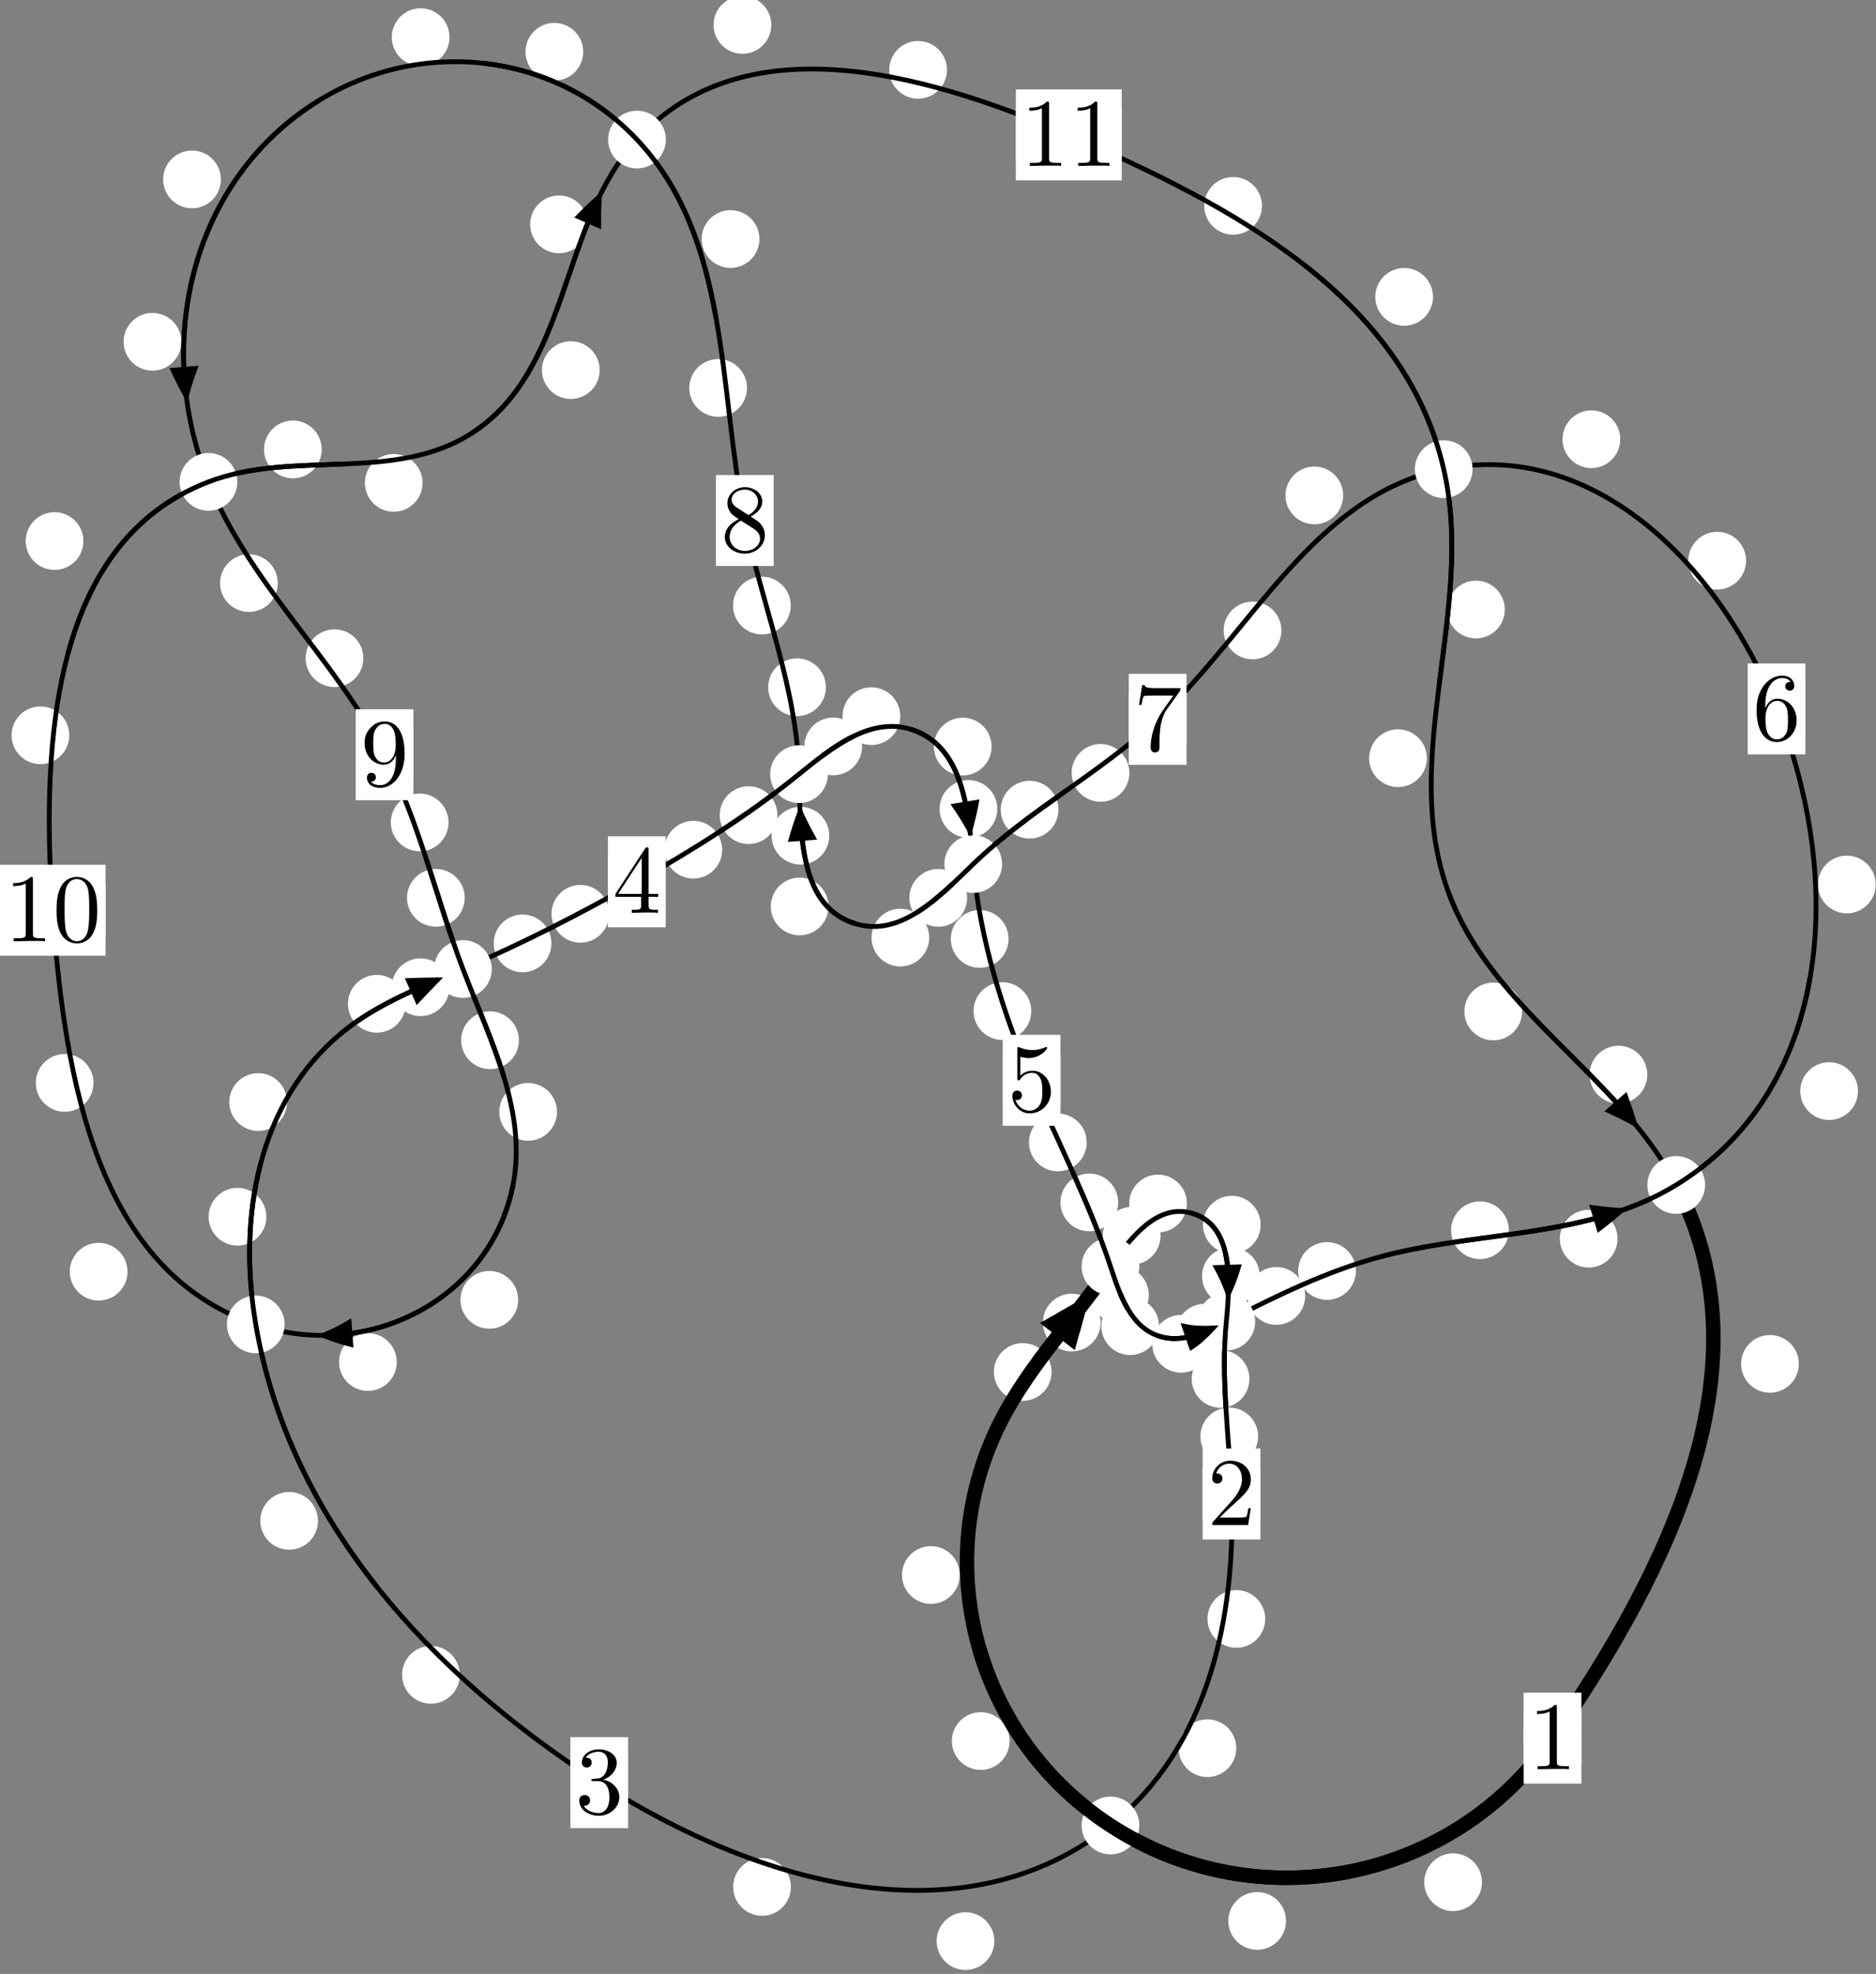 <?xml version="1.0"?>
<!-- Created by MetaPost 1.999 on 2021.07.06:0006 -->
<svg version="1.1" xmlns="http://www.w3.org/2000/svg" xmlns:xlink="http://www.w3.org/1999/xlink" width="194.275" height="204.369" viewBox="0 0 194.275 204.369">
<rect x="0" y="0" width="194.275" height="204.369" fill="#808080" stroke="none"/>
<!-- Original BoundingBox: -115.032394 -14.960556 79.242538 189.408020 -->
  <defs>
    <g transform="scale(0.01,0.01)" id="GLYPHcmr10_48">
      <path style="fill-rule: evenodd;" d="M460 -320C460 -400,455 -480,420 -554C374 -650,292 -666,250 -666C190 -666,117 -640,76 -547C44 -478,39 -400,39 -320C39 -245,43 -155,84 -79C127 2,200 22,249 22C303 22,379 1,423 -94C455 -163,460 -241,460 -320M249 -0C210 -0,151 -25,133 -121C122 -181,122 -273,122 -332C122 -396,122 -462,130 -516C149 -635,224 -644,249 -644C282 -644,348 -626,367 -527C377 -471,377 -395,377 -332C377 -257,377 -189,366 -125C351 -30,294 -0,249 -0"></path>
    </g>
    <g transform="scale(0.01,0.01)" id="GLYPHcmr10_49">
      <path style="fill-rule: evenodd;" d="M294 -640C294 -664,294 -666,271 -666C209 -602,121 -602,89 -602L89 -571C109 -571,168 -571,220 -597L220 -79C220 -43,217 -31,127 -31L95 -31L95 -0L257 -0L130 -3L217 -3L257 -3L297 -3L384 -3L419 -0L419 -31L387 -31C297 -31,294 -42,294 -79"></path>
    </g>
    <g transform="scale(0.01,0.01)" id="GLYPHcmr10_50">
      <path style="fill-rule: evenodd;" d="M127 -77L233 -180C389 -318,449 -372,449 -472C449 -586,359 -666,237 -666C124 -666,50 -574,50 -485C50 -429,100 -429,103 -429C120 -429,155 -441,155 -482C155 -508,137 -534,102 -534C94 -534,92 -534,89 -533C112 -598,166 -635,224 -635C315 -635,358 -554,358 -472C358 -392,308 -313,253 -251L61 -37C50 -26,50 -24,50 -0L421 -0L449 -174L424 -174C419 -144,412 -100,402 -85C395 -77,329 -77,307 -77"></path>
    </g>
    <g transform="scale(0.01,0.01)" id="GLYPHcmr10_51">
      <path style="fill-rule: evenodd;" d="M290 -352C372 -379,430 -449,430 -528C430 -610,342 -666,246 -666C145 -666,69 -606,69 -530C69 -497,91 -478,120 -478C151 -478,171 -500,171 -529C171 -579,124 -579,109 -579C140 -628,206 -641,242 -641C283 -641,338 -619,338 -529C338 -517,336 -459,310 -415C280 -367,246 -364,221 -363C213 -362,189 -360,182 -360C174 -359,167 -358,167 -348C167 -337,174 -337,191 -337L235 -337C317 -337,354 -269,354 -171C354 -35,285 -6,241 -6C198 -6,123 -23,88 -82C123 -77,154 -99,154 -137C154 -173,127 -193,98 -193C74 -193,42 -179,42 -135C42 -44,135 22,244 22C366 22,457 -69,457 -171C457 -253,394 -331,290 -352"></path>
    </g>
    <g transform="scale(0.01,0.01)" id="GLYPHcmr10_52">
      <path style="fill-rule: evenodd;" d="M294 -165L294 -78C294 -42,292 -31,218 -31L197 -31L197 -0L332 -0L238 -3L290 -3L332 -3L374 -3L427 -3L468 -0L468 -31L447 -31C373 -31,371 -42,371 -78L371 -165L471 -165L471 -196L371 -196L371 -651C371 -671,371 -677,355 -677C346 -677,343 -677,335 -665L28 -196L28 -165M300 -196L56 -196L300 -569"></path>
    </g>
    <g transform="scale(0.01,0.01)" id="GLYPHcmr10_53">
      <path style="fill-rule: evenodd;" d="M449 -201C449 -320,367 -420,259 -420C211 -420,168 -404,132 -369L132 -564C152 -558,185 -551,217 -551C340 -551,410 -642,410 -655C410 -661,407 -666,400 -666C399 -666,397 -666,392 -663C372 -654,323 -634,256 -634C216 -634,170 -641,123 -662C115 -665,113 -665,111 -665C101 -665,101 -657,101 -641L101 -345C101 -327,101 -319,115 -319C122 -319,124 -322,128 -328C139 -344,176 -398,257 -398C309 -398,334 -352,342 -334C358 -297,360 -258,360 -208C360 -173,360 -113,336 -71C312 -32,275 -6,229 -6C156 -6,99 -59,82 -118C85 -117,88 -116,99 -116C132 -116,149 -141,149 -165C149 -189,132 -214,99 -214C85 -214,50 -207,50 -161C50 -75,119 22,231 22C347 22,449 -74,449 -201"></path>
    </g>
    <g transform="scale(0.01,0.01)" id="GLYPHcmr10_54">
      <path style="fill-rule: evenodd;" d="M132 -328L132 -352C132 -605,256 -641,307 -641C331 -641,373 -635,395 -601C380 -601,340 -601,340 -556C340 -525,364 -510,386 -510C402 -510,432 -519,432 -558C432 -618,388 -666,305 -666C177 -666,42 -537,42 -316C42 -49,158 22,251 22C362 22,457 -72,457 -204C457 -331,368 -427,257 -427C189 -427,152 -376,132 -328M251 -6C188 -6,158 -66,152 -81C134 -128,134 -208,134 -226C134 -304,166 -404,256 -404C272 -404,318 -404,349 -342C367 -305,367 -254,367 -205C367 -157,367 -107,350 -71C320 -11,274 -6,251 -6"></path>
    </g>
    <g transform="scale(0.01,0.01)" id="GLYPHcmr10_55">
      <path style="fill-rule: evenodd;" d="M476 -609C485 -621,485 -623,485 -644L242 -644C120 -644,118 -657,114 -676L89 -676L56 -470L81 -470C84 -486,93 -549,106 -561C113 -567,191 -567,204 -567L411 -567C400 -551,321 -442,299 -409C209 -274,176 -135,176 -33C176 -23,176 22,222 22C268 22,268 -23,268 -33L268 -84C268 -139,271 -194,279 -248C283 -271,297 -357,341 -419"></path>
    </g>
    <g transform="scale(0.01,0.01)" id="GLYPHcmr10_56">
      <path style="fill-rule: evenodd;" d="M163 -457C117 -487,113 -521,113 -538C113 -599,178 -641,249 -641C322 -641,386 -589,386 -517C386 -460,347 -412,287 -377M309 -362C381 -399,430 -451,430 -517C430 -609,341 -666,250 -666C150 -666,69 -592,69 -499C69 -481,71 -436,113 -389C124 -377,161 -352,186 -335C128 -306,42 -250,42 -151C42 -45,144 22,249 22C362 22,457 -61,457 -168C457 -204,446 -249,408 -291C389 -312,373 -322,309 -362M209 -320L332 -242C360 -223,407 -193,407 -132C407 -58,332 -6,250 -6C164 -6,92 -68,92 -151C92 -209,124 -273,209 -320"></path>
    </g>
    <g transform="scale(0.01,0.01)" id="GLYPHcmr10_57">
      <path style="fill-rule: evenodd;" d="M367 -318L367 -286C367 -52,263 -6,205 -6C188 -6,134 -8,107 -42C151 -42,159 -71,159 -88C159 -119,135 -134,113 -134C97 -134,67 -125,67 -86C67 -19,121 22,206 22C335 22,457 -114,457 -329C457 -598,342 -666,253 -666C198 -666,149 -648,106 -603C65 -558,42 -516,42 -441C42 -316,130 -218,242 -218C303 -218,344 -260,367 -318M243 -241C227 -241,181 -241,150 -304C132 -341,132 -391,132 -440C132 -494,132 -541,153 -578C180 -628,218 -641,253 -641C299 -641,332 -607,349 -562C361 -530,365 -467,365 -421C365 -338,331 -241,243 -241"></path>
    </g>
  </defs>
  <path d="M153.471 194.875C153.471 194.082,153.156 193.322,152.596 192.761C152.035 192.201,151.275 191.886,150.482 191.886C149.69 191.886,148.93 192.201,148.369 192.761C147.809 193.322,147.494 194.082,147.494 194.875C147.494 195.667,147.809 196.427,148.369 196.988C148.93 197.548,149.69 197.863,150.482 197.863C151.275 197.863,152.035 197.548,152.596 196.988C153.156 196.427,153.471 195.667,153.471 194.875Z" style="fill: rgb(100%,100%,100%);stroke: none;"></path>
  <path d="M163.764 179.962C163.764 179.169,163.449 178.409,162.888 177.849C162.328 177.288,161.568 176.973,160.775 176.973C159.982 176.973,159.222 177.288,158.662 177.849C158.101 178.409,157.786 179.169,157.786 179.962C157.786 180.755,158.101 181.515,158.662 182.075C159.222 182.636,159.982 182.951,160.775 182.951C161.568 182.951,162.328 182.636,162.888 182.075C163.449 181.515,163.764 180.755,163.764 179.962Z" style="fill: rgb(100%,100%,100%);stroke: none;"></path>
  <path d="M104.552 180.258C104.552 179.465,104.237 178.705,103.676 178.144C103.116 177.584,102.356 177.269,101.563 177.269C100.77 177.269,100.01 177.584,99.45 178.144C98.889 178.705,98.574 179.465,98.574 180.258C98.574 181.05,98.889 181.81,99.45 182.371C100.01 182.931,100.77 183.246,101.563 183.246C102.356 183.246,103.116 182.931,103.676 182.371C104.237 181.81,104.552 181.05,104.552 180.258Z" style="fill: rgb(100%,100%,100%);stroke: none;"></path>
  <path d="M133.177 198.882C133.177 198.089,132.862 197.329,132.301 196.768C131.741 196.208,130.981 195.893,130.188 195.893C129.395 195.893,128.635 196.208,128.075 196.768C127.514 197.329,127.199 198.089,127.199 198.882C127.199 199.674,127.514 200.434,128.075 200.995C128.635 201.555,129.395 201.87,130.188 201.87C130.981 201.87,131.741 201.555,132.301 200.995C132.862 200.434,133.177 199.674,133.177 198.882Z" style="fill: rgb(100%,100%,100%);stroke: none;"></path>
  <path d="M108.902 142.047C108.902 141.254,108.587 140.494,108.026 139.933C107.466 139.373,106.706 139.058,105.913 139.058C105.12 139.058,104.36 139.373,103.8 139.933C103.239 140.494,102.924 141.254,102.924 142.047C102.924 142.839,103.239 143.599,103.8 144.16C104.36 144.72,105.12 145.035,105.913 145.035C106.706 145.035,107.466 144.72,108.026 144.16C108.587 143.599,108.902 142.839,108.902 142.047Z" style="fill: rgb(100%,100%,100%);stroke: none;"></path>
  <path d="M99.389 163.068C99.389 162.275,99.074 161.515,98.513 160.955C97.953 160.394,97.193 160.079,96.4 160.079C95.607 160.079,94.847 160.394,94.287 160.955C93.726 161.515,93.411 162.275,93.411 163.068C93.411 163.861,93.726 164.621,94.287 165.181C94.847 165.742,95.607 166.057,96.4 166.057C97.193 166.057,97.953 165.742,98.513 165.181C99.074 164.621,99.389 163.861,99.389 163.068Z" style="fill: rgb(100%,100%,100%);stroke: none;"></path>
  <path d="M120.182 127.95C120.182 127.158,119.867 126.397,119.306 125.837C118.746 125.276,117.985 124.961,117.193 124.961C116.4 124.961,115.64 125.276,115.079 125.837C114.519 126.397,114.204 127.158,114.204 127.95C114.204 128.743,114.519 129.503,115.079 130.064C115.64 130.624,116.4 130.939,117.193 130.939C117.985 130.939,118.746 130.624,119.306 130.064C119.867 129.503,120.182 128.743,120.182 127.95Z" style="fill: rgb(100%,100%,100%);stroke: none;"></path>
  <path d="M113.977 136.931C113.977 136.138,113.662 135.378,113.101 134.818C112.541 134.257,111.78 133.942,110.988 133.942C110.195 133.942,109.435 134.257,108.874 134.818C108.314 135.378,107.999 136.138,107.999 136.931C107.999 137.724,108.314 138.484,108.874 139.044C109.435 139.605,110.195 139.92,110.988 139.92C111.78 139.92,112.541 139.605,113.101 139.044C113.662 138.484,113.977 137.724,113.977 136.931Z" style="fill: rgb(100%,100%,100%);stroke: none;"></path>
  <path d="M130.551 126.798C130.551 126.006,130.236 125.245,129.676 124.685C129.115 124.124,128.355 123.809,127.562 123.809C126.77 123.809,126.01 124.124,125.449 124.685C124.889 125.245,124.574 126.006,124.574 126.798C124.574 127.591,124.889 128.351,125.449 128.912C126.01 129.472,126.77 129.787,127.562 129.787C128.355 129.787,129.115 129.472,129.676 128.912C130.236 128.351,130.551 127.591,130.551 126.798Z" style="fill: rgb(100%,100%,100%);stroke: none;"></path>
  <path d="M122.915 124.603C122.915 123.811,122.6 123.051,122.04 122.49C121.479 121.93,120.719 121.615,119.926 121.615C119.134 121.615,118.374 121.93,117.813 122.49C117.253 123.051,116.938 123.811,116.938 124.603C116.938 125.396,117.253 126.156,117.813 126.717C118.374 127.277,119.134 127.592,119.926 127.592C120.719 127.592,121.479 127.277,122.04 126.717C122.6 126.156,122.915 125.396,122.915 124.603Z" style="fill: rgb(100%,100%,100%);stroke: none;"></path>
  <path d="M129.387 142.767C129.387 141.975,129.072 141.214,128.512 140.654C127.951 140.093,127.191 139.778,126.399 139.778C125.606 139.778,124.846 140.093,124.285 140.654C123.725 141.214,123.41 141.975,123.41 142.767C123.41 143.56,123.725 144.32,124.285 144.881C124.846 145.441,125.606 145.756,126.399 145.756C127.191 145.756,127.951 145.441,128.512 144.881C129.072 144.32,129.387 143.56,129.387 142.767Z" style="fill: rgb(100%,100%,100%);stroke: none;"></path>
  <path d="M130.459 132.125C130.459 131.332,130.144 130.572,129.584 130.011C129.023 129.451,128.263 129.136,127.47 129.136C126.678 129.136,125.917 129.451,125.357 130.011C124.796 130.572,124.481 131.332,124.481 132.125C124.481 132.917,124.796 133.677,125.357 134.238C125.917 134.798,126.678 135.113,127.47 135.113C128.263 135.113,129.023 134.798,129.584 134.238C130.144 133.677,130.459 132.917,130.459 132.125Z" style="fill: rgb(100%,100%,100%);stroke: none;"></path>
  <path d="M131.022 167.616C131.022 166.823,130.707 166.063,130.147 165.502C129.586 164.942,128.826 164.627,128.034 164.627C127.241 164.627,126.481 164.942,125.92 165.502C125.36 166.063,125.045 166.823,125.045 167.616C125.045 168.408,125.36 169.169,125.92 169.729C126.481 170.289,127.241 170.604,128.034 170.604C128.826 170.604,129.586 170.289,130.147 169.729C130.707 169.169,131.022 168.408,131.022 167.616Z" style="fill: rgb(100%,100%,100%);stroke: none;"></path>
  <path d="M130.288 148.722C130.288 147.929,129.974 147.169,129.413 146.608C128.853 146.048,128.092 145.733,127.3 145.733C126.507 145.733,125.747 146.048,125.186 146.608C124.626 147.169,124.311 147.929,124.311 148.722C124.311 149.514,124.626 150.275,125.186 150.835C125.747 151.395,126.507 151.71,127.3 151.71C128.092 151.71,128.853 151.395,129.413 150.835C129.974 150.275,130.288 149.514,130.288 148.722Z" style="fill: rgb(100%,100%,100%);stroke: none;"></path>
  <path d="M102.972 200.972C102.972 200.179,102.657 199.419,102.097 198.859C101.536 198.298,100.776 197.983,99.983 197.983C99.191 197.983,98.43 198.298,97.87 198.859C97.309 199.419,96.995 200.179,96.995 200.972C96.995 201.765,97.309 202.525,97.87 203.085C98.43 203.646,99.191 203.961,99.983 203.961C100.776 203.961,101.536 203.646,102.097 203.085C102.657 202.525,102.972 201.765,102.972 200.972Z" style="fill: rgb(100%,100%,100%);stroke: none;"></path>
  <path d="M128.025 180.999C128.025 180.206,127.71 179.446,127.15 178.885C126.589 178.325,125.829 178.01,125.036 178.01C124.244 178.01,123.484 178.325,122.923 178.885C122.363 179.446,122.048 180.206,122.048 180.999C122.048 181.791,122.363 182.551,122.923 183.112C123.484 183.672,124.244 183.987,125.036 183.987C125.829 183.987,126.589 183.672,127.15 183.112C127.71 182.551,128.025 181.791,128.025 180.999Z" style="fill: rgb(100%,100%,100%);stroke: none;"></path>
  <path d="M47.614 173.401C47.614 172.608,47.299 171.848,46.739 171.287C46.178 170.727,45.418 170.412,44.625 170.412C43.833 170.412,43.072 170.727,42.512 171.287C41.951 171.848,41.637 172.608,41.637 173.401C41.637 174.193,41.951 174.954,42.512 175.514C43.072 176.075,43.833 176.39,44.625 176.39C45.418 176.39,46.178 176.075,46.739 175.514C47.299 174.954,47.614 174.193,47.614 173.401Z" style="fill: rgb(100%,100%,100%);stroke: none;"></path>
  <path d="M81.903 195.361C81.903 194.568,81.588 193.808,81.028 193.248C80.467 192.687,79.707 192.372,78.914 192.372C78.122 192.372,77.361 192.687,76.801 193.248C76.24 193.808,75.926 194.568,75.926 195.361C75.926 196.154,76.24 196.914,76.801 197.474C77.361 198.035,78.122 198.35,78.914 198.35C79.707 198.35,80.467 198.035,81.028 197.474C81.588 196.914,81.903 196.154,81.903 195.361Z" style="fill: rgb(100%,100%,100%);stroke: none;"></path>
  <path d="M27.583 125.976C27.583 125.183,27.268 124.423,26.707 123.863C26.147 123.302,25.387 122.987,24.594 122.987C23.801 122.987,23.041 123.302,22.481 123.863C21.92 124.423,21.605 125.183,21.605 125.976C21.605 126.769,21.92 127.529,22.481 128.089C23.041 128.65,23.801 128.965,24.594 128.965C25.387 128.965,26.147 128.65,26.707 128.089C27.268 127.529,27.583 126.769,27.583 125.976Z" style="fill: rgb(100%,100%,100%);stroke: none;"></path>
  <path d="M32.93 157.46C32.93 156.667,32.615 155.907,32.055 155.346C31.494 154.786,30.734 154.471,29.941 154.471C29.149 154.471,28.388 154.786,27.828 155.346C27.268 155.907,26.953 156.667,26.953 157.46C26.953 158.252,27.268 159.013,27.828 159.573C28.388 160.134,29.149 160.448,29.941 160.448C30.734 160.448,31.494 160.134,32.055 159.573C32.615 159.013,32.93 158.252,32.93 157.46Z" style="fill: rgb(100%,100%,100%);stroke: none;"></path>
  <path d="M42.01 103.927C42.01 103.134,41.695 102.374,41.135 101.814C40.574 101.253,39.814 100.938,39.021 100.938C38.228 100.938,37.468 101.253,36.908 101.814C36.347 102.374,36.032 103.134,36.032 103.927C36.032 104.72,36.347 105.48,36.908 106.04C37.468 106.601,38.228 106.916,39.021 106.916C39.814 106.916,40.574 106.601,41.135 106.04C41.695 105.48,42.01 104.72,42.01 103.927Z" style="fill: rgb(100%,100%,100%);stroke: none;"></path>
  <path d="M29.723 114.1C29.723 113.308,29.408 112.547,28.848 111.987C28.287 111.426,27.527 111.111,26.735 111.111C25.942 111.111,25.182 111.426,24.621 111.987C24.061 112.547,23.746 113.308,23.746 114.1C23.746 114.893,24.061 115.653,24.621 116.214C25.182 116.774,25.942 117.089,26.735 117.089C27.527 117.089,28.287 116.774,28.848 116.214C29.408 115.653,29.723 114.893,29.723 114.1Z" style="fill: rgb(100%,100%,100%);stroke: none;"></path>
  <path d="M57.104 97.673C57.104 96.881,56.79 96.12,56.229 95.56C55.669 95,54.908 94.685,54.116 94.685C53.323 94.685,52.563 95,52.002 95.56C51.442 96.12,51.127 96.881,51.127 97.673C51.127 98.466,51.442 99.226,52.002 99.787C52.563 100.347,53.323 100.662,54.116 100.662C54.908 100.662,55.669 100.347,56.229 99.787C56.79 99.226,57.104 98.466,57.104 97.673Z" style="fill: rgb(100%,100%,100%);stroke: none;"></path>
  <path d="M46.543 102.214C46.543 101.421,46.229 100.661,45.668 100.101C45.108 99.54,44.347 99.225,43.555 99.225C42.762 99.225,42.002 99.54,41.441 100.101C40.881 100.661,40.566 101.421,40.566 102.214C40.566 103.007,40.881 103.767,41.441 104.327C42.002 104.888,42.762 105.203,43.555 105.203C44.347 105.203,45.108 104.888,45.668 104.327C46.229 103.767,46.543 103.007,46.543 102.214Z" style="fill: rgb(100%,100%,100%);stroke: none;"></path>
  <path d="M74.79 87.974C74.79 87.182,74.475 86.422,73.915 85.861C73.354 85.301,72.594 84.986,71.801 84.986C71.009 84.986,70.249 85.301,69.688 85.861C69.128 86.422,68.813 87.182,68.813 87.974C68.813 88.767,69.128 89.527,69.688 90.088C70.249 90.648,71.009 90.963,71.801 90.963C72.594 90.963,73.354 90.648,73.915 90.088C74.475 89.527,74.79 88.767,74.79 87.974Z" style="fill: rgb(100%,100%,100%);stroke: none;"></path>
  <path d="M63.092 94.61C63.092 93.818,62.777 93.057,62.216 92.497C61.656 91.936,60.896 91.621,60.103 91.621C59.31 91.621,58.55 91.936,57.99 92.497C57.429 93.057,57.114 93.818,57.114 94.61C57.114 95.403,57.429 96.163,57.99 96.724C58.55 97.284,59.31 97.599,60.103 97.599C60.896 97.599,61.656 97.284,62.216 96.724C62.777 96.163,63.092 95.403,63.092 94.61Z" style="fill: rgb(100%,100%,100%);stroke: none;"></path>
  <path d="M89.273 77.28C89.273 76.487,88.958 75.727,88.398 75.166C87.837 74.606,87.077 74.291,86.285 74.291C85.492 74.291,84.732 74.606,84.171 75.166C83.611 75.727,83.296 76.487,83.296 77.28C83.296 78.072,83.611 78.833,84.171 79.393C84.732 79.953,85.492 80.268,86.285 80.268C87.077 80.268,87.837 79.953,88.398 79.393C88.958 78.833,89.273 78.072,89.273 77.28Z" style="fill: rgb(100%,100%,100%);stroke: none;"></path>
  <path d="M80.508 84.396C80.508 83.603,80.193 82.843,79.632 82.283C79.072 81.722,78.311 81.407,77.519 81.407C76.726 81.407,75.966 81.722,75.405 82.283C74.845 82.843,74.53 83.603,74.53 84.396C74.53 85.189,74.845 85.949,75.405 86.51C75.966 87.07,76.726 87.385,77.519 87.385C78.311 87.385,79.072 87.07,79.632 86.51C80.193 85.949,80.508 85.189,80.508 84.396Z" style="fill: rgb(100%,100%,100%);stroke: none;"></path>
  <path d="M102.688 77.296C102.688 76.503,102.374 75.743,101.813 75.183C101.253 74.622,100.492 74.307,99.7 74.307C98.907 74.307,98.147 74.622,97.586 75.183C97.026 75.743,96.711 76.503,96.711 77.296C96.711 78.089,97.026 78.849,97.586 79.409C98.147 79.97,98.907 80.285,99.7 80.285C100.492 80.285,101.253 79.97,101.813 79.409C102.374 78.849,102.688 78.089,102.688 77.296Z" style="fill: rgb(100%,100%,100%);stroke: none;"></path>
  <path d="M93.228 74.147C93.228 73.354,92.913 72.594,92.352 72.033C91.792 71.473,91.031 71.158,90.239 71.158C89.446 71.158,88.686 71.473,88.125 72.033C87.565 72.594,87.25 73.354,87.25 74.147C87.25 74.939,87.565 75.699,88.125 76.26C88.686 76.82,89.446 77.135,90.239 77.135C91.031 77.135,91.792 76.82,92.352 76.26C92.913 75.699,93.228 74.939,93.228 74.147Z" style="fill: rgb(100%,100%,100%);stroke: none;"></path>
  <path d="M104.443 97.213C104.443 96.42,104.128 95.66,103.568 95.1C103.007 94.539,102.247 94.224,101.455 94.224C100.662 94.224,99.902 94.539,99.341 95.1C98.781 95.66,98.466 96.42,98.466 97.213C98.466 98.006,98.781 98.766,99.341 99.326C99.902 99.887,100.662 100.202,101.455 100.202C102.247 100.202,103.007 99.887,103.568 99.326C104.128 98.766,104.443 98.006,104.443 97.213Z" style="fill: rgb(100%,100%,100%);stroke: none;"></path>
  <path d="M103.281 83.749C103.281 82.956,102.966 82.196,102.405 81.635C101.845 81.075,101.085 80.76,100.292 80.76C99.499 80.76,98.739 81.075,98.179 81.635C97.618 82.196,97.303 82.956,97.303 83.749C97.303 84.542,97.618 85.302,98.179 85.862C98.739 86.423,99.499 86.738,100.292 86.738C101.085 86.738,101.845 86.423,102.405 85.862C102.966 85.302,103.281 84.542,103.281 83.749Z" style="fill: rgb(100%,100%,100%);stroke: none;"></path>
  <path d="M112.536 118.28C112.536 117.487,112.221 116.727,111.66 116.167C111.1 115.606,110.339 115.291,109.547 115.291C108.754 115.291,107.994 115.606,107.433 116.167C106.873 116.727,106.558 117.487,106.558 118.28C106.558 119.073,106.873 119.833,107.433 120.393C107.994 120.954,108.754 121.269,109.547 121.269C110.339 121.269,111.1 120.954,111.66 120.393C112.221 119.833,112.536 119.073,112.536 118.28Z" style="fill: rgb(100%,100%,100%);stroke: none;"></path>
  <path d="M106.797 104.683C106.797 103.89,106.483 103.13,105.922 102.57C105.362 102.009,104.601 101.694,103.809 101.694C103.016 101.694,102.256 102.009,101.695 102.57C101.135 103.13,100.82 103.89,100.82 104.683C100.82 105.476,101.135 106.236,101.695 106.796C102.256 107.357,103.016 107.672,103.809 107.672C104.601 107.672,105.362 107.357,105.922 106.796C106.483 106.236,106.797 105.476,106.797 104.683Z" style="fill: rgb(100%,100%,100%);stroke: none;"></path>
  <path d="M118.963 134.07C118.963 133.278,118.648 132.517,118.088 131.957C117.527 131.396,116.767 131.081,115.974 131.081C115.182 131.081,114.422 131.396,113.861 131.957C113.301 132.517,112.986 133.278,112.986 134.07C112.986 134.863,113.301 135.623,113.861 136.184C114.422 136.744,115.182 137.059,115.974 137.059C116.767 137.059,117.527 136.744,118.088 136.184C118.648 135.623,118.963 134.863,118.963 134.07Z" style="fill: rgb(100%,100%,100%);stroke: none;"></path>
  <path d="M115.795 124.491C115.795 123.698,115.48 122.938,114.92 122.378C114.359 121.817,113.599 121.502,112.806 121.502C112.014 121.502,111.253 121.817,110.693 122.378C110.132 122.938,109.818 123.698,109.818 124.491C109.818 125.284,110.132 126.044,110.693 126.604C111.253 127.165,112.014 127.48,112.806 127.48C113.599 127.48,114.359 127.165,114.92 126.604C115.48 126.044,115.795 125.284,115.795 124.491Z" style="fill: rgb(100%,100%,100%);stroke: none;"></path>
  <path d="M125.299 139.132C125.299 138.339,124.984 137.579,124.423 137.019C123.863 136.458,123.103 136.143,122.31 136.143C121.517 136.143,120.757 136.458,120.197 137.019C119.636 137.579,119.321 138.339,119.321 139.132C119.321 139.925,119.636 140.685,120.197 141.245C120.757 141.806,121.517 142.121,122.31 142.121C123.103 142.121,123.863 141.806,124.423 141.245C124.984 140.685,125.299 139.925,125.299 139.132Z" style="fill: rgb(100%,100%,100%);stroke: none;"></path>
  <path d="M120.028 137.3C120.028 136.507,119.713 135.747,119.153 135.187C118.592 134.626,117.832 134.311,117.039 134.311C116.247 134.311,115.486 134.626,114.926 135.187C114.366 135.747,114.051 136.507,114.051 137.3C114.051 138.093,114.366 138.853,114.926 139.413C115.486 139.974,116.247 140.289,117.039 140.289C117.832 140.289,118.592 139.974,119.153 139.413C119.713 138.853,120.028 138.093,120.028 137.3Z" style="fill: rgb(100%,100%,100%);stroke: none;"></path>
  <path d="M135.163 134.173C135.163 133.38,134.848 132.62,134.287 132.06C133.727 131.499,132.967 131.184,132.174 131.184C131.381 131.184,130.621 131.499,130.061 132.06C129.5 132.62,129.185 133.38,129.185 134.173C129.185 134.966,129.5 135.726,130.061 136.286C130.621 136.847,131.381 137.162,132.174 137.162C132.967 137.162,133.727 136.847,134.287 136.286C134.848 135.726,135.163 134.966,135.163 134.173Z" style="fill: rgb(100%,100%,100%);stroke: none;"></path>
  <path d="M127.742 137.979C127.742 137.186,127.427 136.426,126.866 135.865C126.306 135.305,125.546 134.99,124.753 134.99C123.96 134.99,123.2 135.305,122.64 135.865C122.079 136.426,121.764 137.186,121.764 137.979C121.764 138.771,122.079 139.532,122.64 140.092C123.2 140.653,123.96 140.967,124.753 140.967C125.546 140.967,126.306 140.653,126.866 140.092C127.427 139.532,127.742 138.771,127.742 137.979Z" style="fill: rgb(100%,100%,100%);stroke: none;"></path>
  <path d="M156.251 127.374C156.251 126.581,155.936 125.821,155.375 125.261C154.815 124.7,154.055 124.385,153.262 124.385C152.469 124.385,151.709 124.7,151.149 125.261C150.588 125.821,150.273 126.581,150.273 127.374C150.273 128.167,150.588 128.927,151.149 129.487C151.709 130.048,152.469 130.363,153.262 130.363C154.055 130.363,154.815 130.048,155.375 129.487C155.936 128.927,156.251 128.167,156.251 127.374Z" style="fill: rgb(100%,100%,100%);stroke: none;"></path>
  <path d="M140.411 131.591C140.411 130.799,140.096 130.038,139.535 129.478C138.975 128.917,138.215 128.603,137.422 128.603C136.629 128.603,135.869 128.917,135.309 129.478C134.748 130.038,134.433 130.799,134.433 131.591C134.433 132.384,134.748 133.144,135.309 133.705C135.869 134.265,136.629 134.58,137.422 134.58C138.215 134.58,138.975 134.265,139.535 133.705C140.096 133.144,140.411 132.384,140.411 131.591Z" style="fill: rgb(100%,100%,100%);stroke: none;"></path>
  <path d="M192.409 112.966C192.409 112.174,192.094 111.413,191.534 110.853C190.973 110.292,190.213 109.978,189.421 109.978C188.628 109.978,187.868 110.292,187.307 110.853C186.747 111.413,186.432 112.174,186.432 112.966C186.432 113.759,186.747 114.519,187.307 115.08C187.868 115.64,188.628 115.955,189.421 115.955C190.213 115.955,190.973 115.64,191.534 115.08C192.094 114.519,192.409 113.759,192.409 112.966Z" style="fill: rgb(100%,100%,100%);stroke: none;"></path>
  <path d="M167.509 128.247C167.509 127.455,167.194 126.694,166.634 126.134C166.073 125.573,165.313 125.259,164.52 125.259C163.728 125.259,162.967 125.573,162.407 126.134C161.846 126.694,161.532 127.455,161.532 128.247C161.532 129.04,161.846 129.8,162.407 130.361C162.967 130.921,163.728 131.236,164.52 131.236C165.313 131.236,166.073 130.921,166.634 130.361C167.194 129.8,167.509 129.04,167.509 128.247Z" style="fill: rgb(100%,100%,100%);stroke: none;"></path>
  <path d="M180.819 58.05C180.819 57.257,180.504 56.497,179.943 55.936C179.383 55.376,178.623 55.061,177.83 55.061C177.037 55.061,176.277 55.376,175.717 55.936C175.156 56.497,174.841 57.257,174.841 58.05C174.841 58.842,175.156 59.602,175.717 60.163C176.277 60.723,177.037 61.038,177.83 61.038C178.623 61.038,179.383 60.723,179.943 60.163C180.504 59.602,180.819 58.842,180.819 58.05Z" style="fill: rgb(100%,100%,100%);stroke: none;"></path>
  <path d="M194.243 91.575C194.243 90.782,193.928 90.022,193.367 89.461C192.807 88.901,192.046 88.586,191.254 88.586C190.461 88.586,189.701 88.901,189.14 89.461C188.58 90.022,188.265 90.782,188.265 91.575C188.265 92.367,188.58 93.127,189.14 93.688C189.701 94.248,190.461 94.563,191.254 94.563C192.046 94.563,192.807 94.248,193.367 93.688C193.928 93.127,194.243 92.367,194.243 91.575Z" style="fill: rgb(100%,100%,100%);stroke: none;"></path>
  <path d="M139.099 51.291C139.099 50.498,138.784 49.738,138.224 49.178C137.663 48.617,136.903 48.302,136.111 48.302C135.318 48.302,134.558 48.617,133.997 49.178C133.437 49.738,133.122 50.498,133.122 51.291C133.122 52.084,133.437 52.844,133.997 53.404C134.558 53.965,135.318 54.28,136.111 54.28C136.903 54.28,137.663 53.965,138.224 53.404C138.784 52.844,139.099 52.084,139.099 51.291Z" style="fill: rgb(100%,100%,100%);stroke: none;"></path>
  <path d="M167.79 45.477C167.79 44.685,167.475 43.925,166.914 43.364C166.354 42.804,165.594 42.489,164.801 42.489C164.008 42.489,163.248 42.804,162.688 43.364C162.127 43.925,161.812 44.685,161.812 45.477C161.812 46.27,162.127 47.03,162.688 47.591C163.248 48.151,164.008 48.466,164.801 48.466C165.594 48.466,166.354 48.151,166.914 47.591C167.475 47.03,167.79 46.27,167.79 45.477Z" style="fill: rgb(100%,100%,100%);stroke: none;"></path>
  <path d="M116.957 80.021C116.957 79.229,116.642 78.469,116.081 77.908C115.521 77.348,114.761 77.033,113.968 77.033C113.175 77.033,112.415 77.348,111.855 77.908C111.294 78.469,110.979 79.229,110.979 80.021C110.979 80.814,111.294 81.574,111.855 82.135C112.415 82.695,113.175 83.01,113.968 83.01C114.761 83.01,115.521 82.695,116.081 82.135C116.642 81.574,116.957 80.814,116.957 80.021Z" style="fill: rgb(100%,100%,100%);stroke: none;"></path>
  <path d="M132.697 65.275C132.697 64.482,132.382 63.722,131.822 63.162C131.261 62.601,130.501 62.286,129.709 62.286C128.916 62.286,128.156 62.601,127.595 63.162C127.035 63.722,126.72 64.482,126.72 65.275C126.72 66.068,127.035 66.828,127.595 67.388C128.156 67.949,128.916 68.264,129.709 68.264C130.501 68.264,131.261 67.949,131.822 67.388C132.382 66.828,132.697 66.068,132.697 65.275Z" style="fill: rgb(100%,100%,100%);stroke: none;"></path>
  <path d="M100.153 92.957C100.153 92.165,99.838 91.405,99.277 90.844C98.717 90.284,97.957 89.969,97.164 89.969C96.371 89.969,95.611 90.284,95.051 90.844C94.49 91.405,94.175 92.165,94.175 92.957C94.175 93.75,94.49 94.51,95.051 95.071C95.611 95.631,96.371 95.946,97.164 95.946C97.957 95.946,98.717 95.631,99.277 95.071C99.838 94.51,100.153 93.75,100.153 92.957Z" style="fill: rgb(100%,100%,100%);stroke: none;"></path>
  <path d="M109.611 83.829C109.611 83.036,109.296 82.276,108.736 81.716C108.175 81.155,107.415 80.84,106.622 80.84C105.83 80.84,105.069 81.155,104.509 81.716C103.948 82.276,103.633 83.036,103.633 83.829C103.633 84.622,103.948 85.382,104.509 85.942C105.069 86.503,105.83 86.818,106.622 86.818C107.415 86.818,108.175 86.503,108.736 85.942C109.296 85.382,109.611 84.622,109.611 83.829Z" style="fill: rgb(100%,100%,100%);stroke: none;"></path>
  <path d="M85.798 93.851C85.798 93.058,85.483 92.298,84.923 91.738C84.362 91.177,83.602 90.862,82.809 90.862C82.017 90.862,81.257 91.177,80.696 91.738C80.136 92.298,79.821 93.058,79.821 93.851C79.821 94.644,80.136 95.404,80.696 95.964C81.257 96.525,82.017 96.84,82.809 96.84C83.602 96.84,84.362 96.525,84.923 95.964C85.483 95.404,85.798 94.644,85.798 93.851Z" style="fill: rgb(100%,100%,100%);stroke: none;"></path>
  <path d="M96.228 97.073C96.228 96.28,95.913 95.52,95.353 94.96C94.792 94.399,94.032 94.084,93.239 94.084C92.447 94.084,91.687 94.399,91.126 94.96C90.566 95.52,90.251 96.28,90.251 97.073C90.251 97.866,90.566 98.626,91.126 99.186C91.687 99.747,92.447 100.062,93.239 100.062C94.032 100.062,94.792 99.747,95.353 99.186C95.913 98.626,96.228 97.866,96.228 97.073Z" style="fill: rgb(100%,100%,100%);stroke: none;"></path>
  <path d="M85.528 71.154C85.528 70.361,85.213 69.601,84.653 69.041C84.093 68.48,83.332 68.165,82.54 68.165C81.747 68.165,80.987 68.48,80.426 69.041C79.866 69.601,79.551 70.361,79.551 71.154C79.551 71.947,79.866 72.707,80.426 73.268C80.987 73.828,81.747 74.143,82.54 74.143C83.332 74.143,84.093 73.828,84.653 73.268C85.213 72.707,85.528 71.947,85.528 71.154Z" style="fill: rgb(100%,100%,100%);stroke: none;"></path>
  <path d="M85.879 86.523C85.879 85.73,85.564 84.97,85.003 84.41C84.443 83.849,83.683 83.534,82.89 83.534C82.097 83.534,81.337 83.849,80.777 84.41C80.216 84.97,79.901 85.73,79.901 86.523C79.901 87.316,80.216 88.076,80.777 88.636C81.337 89.197,82.097 89.512,82.89 89.512C83.683 89.512,84.443 89.197,85.003 88.636C85.564 88.076,85.879 87.316,85.879 86.523Z" style="fill: rgb(100%,100%,100%);stroke: none;"></path>
  <path d="M77.359 40.165C77.359 39.372,77.044 38.612,76.484 38.052C75.923 37.491,75.163 37.176,74.37 37.176C73.577 37.176,72.817 37.491,72.257 38.052C71.696 38.612,71.381 39.372,71.381 40.165C71.381 40.958,71.696 41.718,72.257 42.278C72.817 42.839,73.577 43.154,74.37 43.154C75.163 43.154,75.923 42.839,76.484 42.278C77.044 41.718,77.359 40.958,77.359 40.165Z" style="fill: rgb(100%,100%,100%);stroke: none;"></path>
  <path d="M81.888 62.697C81.888 61.904,81.573 61.144,81.013 60.583C80.452 60.023,79.692 59.708,78.899 59.708C78.107 59.708,77.347 60.023,76.786 60.583C76.226 61.144,75.911 61.904,75.911 62.697C75.911 63.489,76.226 64.25,76.786 64.81C77.347 65.371,78.107 65.685,78.899 65.685C79.692 65.685,80.452 65.371,81.013 64.81C81.573 64.25,81.888 63.489,81.888 62.697Z" style="fill: rgb(100%,100%,100%);stroke: none;"></path>
  <path d="M60.397 5.361C60.397 4.569,60.082 3.808,59.522 3.248C58.961 2.688,58.201 2.373,57.408 2.373C56.616 2.373,55.855 2.688,55.295 3.248C54.735 3.808,54.42 4.569,54.42 5.361C54.42 6.154,54.735 6.914,55.295 7.475C55.855 8.035,56.616 8.35,57.408 8.35C58.201 8.35,58.961 8.035,59.522 7.475C60.082 6.914,60.397 6.154,60.397 5.361Z" style="fill: rgb(100%,100%,100%);stroke: none;"></path>
  <path d="M78.644 24.749C78.644 23.956,78.329 23.196,77.768 22.636C77.208 22.075,76.448 21.76,75.655 21.76C74.862 21.76,74.102 22.075,73.542 22.636C72.981 23.196,72.666 23.956,72.666 24.749C72.666 25.542,72.981 26.302,73.542 26.862C74.102 27.423,74.862 27.738,75.655 27.738C76.448 27.738,77.208 27.423,77.768 26.862C78.329 26.302,78.644 25.542,78.644 24.749Z" style="fill: rgb(100%,100%,100%);stroke: none;"></path>
  <path d="M22.874 18.576C22.874 17.784,22.559 17.023,21.998 16.463C21.438 15.902,20.678 15.587,19.885 15.587C19.092 15.587,18.332 15.902,17.772 16.463C17.211 17.023,16.896 17.784,16.896 18.576C16.896 19.369,17.211 20.129,17.772 20.69C18.332 21.25,19.092 21.565,19.885 21.565C20.678 21.565,21.438 21.25,21.998 20.69C22.559 20.129,22.874 19.369,22.874 18.576Z" style="fill: rgb(100%,100%,100%);stroke: none;"></path>
  <path d="M46.551 3.849C46.551 3.056,46.236 2.296,45.675 1.736C45.115 1.175,44.355 0.86,43.562 0.86C42.769 0.86,42.009 1.175,41.449 1.736C40.888 2.296,40.573 3.056,40.573 3.849C40.573 4.642,40.888 5.402,41.449 5.962C42.009 6.523,42.769 6.838,43.562 6.838C44.355 6.838,45.115 6.523,45.675 5.962C46.236 5.402,46.551 4.642,46.551 3.849Z" style="fill: rgb(100%,100%,100%);stroke: none;"></path>
  <path d="M28.767 60.37C28.767 59.578,28.452 58.817,27.892 58.257C27.331 57.696,26.571 57.381,25.779 57.381C24.986 57.381,24.226 57.696,23.665 58.257C23.105 58.817,22.79 59.578,22.79 60.37C22.79 61.163,23.105 61.923,23.665 62.484C24.226 63.044,24.986 63.359,25.779 63.359C26.571 63.359,27.331 63.044,27.892 62.484C28.452 61.923,28.767 61.163,28.767 60.37Z" style="fill: rgb(100%,100%,100%);stroke: none;"></path>
  <path d="M18.777 35.387C18.777 34.594,18.462 33.834,17.902 33.273C17.341 32.713,16.581 32.398,15.788 32.398C14.996 32.398,14.235 32.713,13.675 33.273C13.114 33.834,12.799 34.594,12.799 35.387C12.799 36.179,13.114 36.939,13.675 37.5C14.235 38.06,14.996 38.375,15.788 38.375C16.581 38.375,17.341 38.06,17.902 37.5C18.462 36.939,18.777 36.179,18.777 35.387Z" style="fill: rgb(100%,100%,100%);stroke: none;"></path>
  <path d="M46.449 85.151C46.449 84.358,46.134 83.598,45.574 83.037C45.013 82.477,44.253 82.162,43.46 82.162C42.668 82.162,41.908 82.477,41.347 83.037C40.787 83.598,40.472 84.358,40.472 85.151C40.472 85.943,40.787 86.704,41.347 87.264C41.908 87.824,42.668 88.139,43.46 88.139C44.253 88.139,45.013 87.824,45.574 87.264C46.134 86.704,46.449 85.943,46.449 85.151Z" style="fill: rgb(100%,100%,100%);stroke: none;"></path>
  <path d="M37.627 68.147C37.627 67.354,37.312 66.594,36.752 66.034C36.191 65.473,35.431 65.158,34.638 65.158C33.846 65.158,33.086 65.473,32.525 66.034C31.965 66.594,31.65 67.354,31.65 68.147C31.65 68.94,31.965 69.7,32.525 70.26C33.086 70.821,33.846 71.136,34.638 71.136C35.431 71.136,36.191 70.821,36.752 70.26C37.312 69.7,37.627 68.94,37.627 68.147Z" style="fill: rgb(100%,100%,100%);stroke: none;"></path>
  <path d="M53.736 107.702C53.736 106.909,53.421 106.149,52.86 105.589C52.3 105.028,51.54 104.713,50.747 104.713C49.954 104.713,49.194 105.028,48.634 105.589C48.073 106.149,47.758 106.909,47.758 107.702C47.758 108.495,48.073 109.255,48.634 109.815C49.194 110.376,49.954 110.691,50.747 110.691C51.54 110.691,52.3 110.376,52.86 109.815C53.421 109.255,53.736 108.495,53.736 107.702Z" style="fill: rgb(100%,100%,100%);stroke: none;"></path>
  <path d="M48.127 92.956C48.127 92.164,47.812 91.403,47.251 90.843C46.691 90.283,45.931 89.968,45.138 89.968C44.345 89.968,43.585 90.283,43.025 90.843C42.464 91.403,42.149 92.164,42.149 92.956C42.149 93.749,42.464 94.509,43.025 95.07C43.585 95.63,44.345 95.945,45.138 95.945C45.931 95.945,46.691 95.63,47.251 95.07C47.812 94.509,48.127 93.749,48.127 92.956Z" style="fill: rgb(100%,100%,100%);stroke: none;"></path>
  <path d="M53.663 134.577C53.663 133.784,53.348 133.024,52.787 132.463C52.227 131.903,51.467 131.588,50.674 131.588C49.881 131.588,49.121 131.903,48.561 132.463C48 133.024,47.685 133.784,47.685 134.577C47.685 135.369,48 136.129,48.561 136.69C49.121 137.25,49.881 137.565,50.674 137.565C51.467 137.565,52.227 137.25,52.787 136.69C53.348 136.129,53.663 135.369,53.663 134.577Z" style="fill: rgb(100%,100%,100%);stroke: none;"></path>
  <path d="M57.682 115.116C57.682 114.323,57.367 113.563,56.806 113.003C56.246 112.442,55.486 112.127,54.693 112.127C53.9 112.127,53.14 112.442,52.58 113.003C52.019 113.563,51.704 114.323,51.704 115.116C51.704 115.909,52.019 116.669,52.58 117.229C53.14 117.79,53.9 118.105,54.693 118.105C55.486 118.105,56.246 117.79,56.806 117.229C57.367 116.669,57.682 115.909,57.682 115.116Z" style="fill: rgb(100%,100%,100%);stroke: none;"></path>
  <path d="M13.204 131.663C13.204 130.87,12.889 130.11,12.329 129.549C11.768 128.989,11.008 128.674,10.216 128.674C9.423 128.674,8.663 128.989,8.102 129.549C7.542 130.11,7.227 130.87,7.227 131.663C7.227 132.455,7.542 133.216,8.102 133.776C8.663 134.336,9.423 134.651,10.216 134.651C11.008 134.651,11.768 134.336,12.329 133.776C12.889 133.216,13.204 132.455,13.204 131.663Z" style="fill: rgb(100%,100%,100%);stroke: none;"></path>
  <path d="M41.086 141.019C41.086 140.226,40.771 139.466,40.211 138.905C39.65 138.345,38.89 138.03,38.097 138.03C37.305 138.03,36.545 138.345,35.984 138.905C35.424 139.466,35.109 140.226,35.109 141.019C35.109 141.811,35.424 142.571,35.984 143.132C36.545 143.692,37.305 144.007,38.097 144.007C38.89 144.007,39.65 143.692,40.211 143.132C40.771 142.571,41.086 141.811,41.086 141.019Z" style="fill: rgb(100%,100%,100%);stroke: none;"></path>
  <path d="M7.175 76.128C7.175 75.336,6.86 74.575,6.3 74.015C5.739 73.454,4.979 73.14,4.187 73.14C3.394 73.14,2.634 73.454,2.073 74.015C1.513 74.575,1.198 75.336,1.198 76.128C1.198 76.921,1.513 77.681,2.073 78.242C2.634 78.802,3.394 79.117,4.187 79.117C4.979 79.117,5.739 78.802,6.3 78.242C6.86 77.681,7.175 76.921,7.175 76.128Z" style="fill: rgb(100%,100%,100%);stroke: none;"></path>
  <path d="M9.683 112.118C9.683 111.326,9.369 110.566,8.808 110.005C8.248 109.445,7.487 109.13,6.695 109.13C5.902 109.13,5.142 109.445,4.581 110.005C4.021 110.566,3.706 111.326,3.706 112.118C3.706 112.911,4.021 113.671,4.581 114.232C5.142 114.792,5.902 115.107,6.695 115.107C7.487 115.107,8.248 114.792,8.808 114.232C9.369 113.671,9.683 112.911,9.683 112.118Z" style="fill: rgb(100%,100%,100%);stroke: none;"></path>
  <path d="M33.319 46.531C33.319 45.739,33.004 44.978,32.443 44.418C31.883 43.857,31.123 43.542,30.33 43.542C29.537 43.542,28.777 43.857,28.217 44.418C27.656 44.978,27.341 45.739,27.341 46.531C27.341 47.324,27.656 48.084,28.217 48.645C28.777 49.205,29.537 49.52,30.33 49.52C31.123 49.52,31.883 49.205,32.443 48.645C33.004 48.084,33.319 47.324,33.319 46.531Z" style="fill: rgb(100%,100%,100%);stroke: none;"></path>
  <path d="M8.637 56.019C8.637 55.226,8.322 54.466,7.762 53.906C7.201 53.345,6.441 53.03,5.648 53.03C4.856 53.03,4.095 53.345,3.535 53.906C2.974 54.466,2.66 55.226,2.66 56.019C2.66 56.812,2.974 57.572,3.535 58.132C4.095 58.693,4.856 59.008,5.648 59.008C6.441 59.008,7.201 58.693,7.762 58.132C8.322 57.572,8.637 56.812,8.637 56.019Z" style="fill: rgb(100%,100%,100%);stroke: none;"></path>
  <path d="M62.102 38.316C62.102 37.524,61.787 36.764,61.226 36.203C60.666 35.643,59.906 35.328,59.113 35.328C58.32 35.328,57.56 35.643,57 36.203C56.439 36.764,56.124 37.524,56.124 38.316C56.124 39.109,56.439 39.869,57 40.43C57.56 40.99,58.32 41.305,59.113 41.305C59.906 41.305,60.666 40.99,61.226 40.43C61.787 39.869,62.102 39.109,62.102 38.316Z" style="fill: rgb(100%,100%,100%);stroke: none;"></path>
  <path d="M43.76 49.996C43.76 49.203,43.445 48.443,42.885 47.883C42.324 47.322,41.564 47.007,40.771 47.007C39.979 47.007,39.218 47.322,38.658 47.883C38.097 48.443,37.783 49.203,37.783 49.996C37.783 50.789,38.097 51.549,38.658 52.109C39.218 52.67,39.979 52.985,40.771 52.985C41.564 52.985,42.324 52.67,42.885 52.109C43.445 51.549,43.76 50.789,43.76 49.996Z" style="fill: rgb(100%,100%,100%);stroke: none;"></path>
  <path d="M79.873 2.581C79.873 1.788,79.558 1.028,78.998 0.467C78.437 -0.093,77.677 -0.408,76.884 -0.408C76.092 -0.408,75.331 -0.093,74.771 0.467C74.21 1.028,73.896 1.788,73.896 2.581C73.896 3.373,74.21 4.134,74.771 4.694C75.331 5.255,76.092 5.569,76.884 5.569C77.677 5.569,78.437 5.255,78.998 4.694C79.558 4.134,79.873 3.373,79.873 2.581Z" style="fill: rgb(100%,100%,100%);stroke: none;"></path>
  <path d="M60.88 23.229C60.88 22.436,60.565 21.676,60.004 21.116C59.444 20.555,58.684 20.24,57.891 20.24C57.098 20.24,56.338 20.555,55.778 21.116C55.217 21.676,54.902 22.436,54.902 23.229C54.902 24.022,55.217 24.782,55.778 25.342C56.338 25.903,57.098 26.218,57.891 26.218C58.684 26.218,59.444 25.903,60.004 25.342C60.565 24.782,60.88 24.022,60.88 23.229Z" style="fill: rgb(100%,100%,100%);stroke: none;"></path>
  <path d="M130.688 21.313C130.688 20.521,130.373 19.761,129.812 19.2C129.252 18.64,128.492 18.325,127.699 18.325C126.906 18.325,126.146 18.64,125.586 19.2C125.025 19.761,124.71 20.521,124.71 21.313C124.71 22.106,125.025 22.866,125.586 23.427C126.146 23.987,126.906 24.302,127.699 24.302C128.492 24.302,129.252 23.987,129.812 23.427C130.373 22.866,130.688 22.106,130.688 21.313Z" style="fill: rgb(100%,100%,100%);stroke: none;"></path>
  <path d="M98.066 7.231C98.066 6.439,97.751 5.678,97.191 5.118C96.63 4.558,95.87 4.243,95.078 4.243C94.285 4.243,93.525 4.558,92.964 5.118C92.404 5.678,92.089 6.439,92.089 7.231C92.089 8.024,92.404 8.784,92.964 9.345C93.525 9.905,94.285 10.22,95.078 10.22C95.87 10.22,96.63 9.905,97.191 9.345C97.751 8.784,98.066 8.024,98.066 7.231Z" style="fill: rgb(100%,100%,100%);stroke: none;"></path>
  <path d="M155.835 63.109C155.835 62.316,155.52 61.556,154.96 60.995C154.399 60.435,153.639 60.12,152.846 60.12C152.054 60.12,151.293 60.435,150.733 60.995C150.173 61.556,149.858 62.316,149.858 63.109C149.858 63.901,150.173 64.662,150.733 65.222C151.293 65.782,152.054 66.097,152.846 66.097C153.639 66.097,154.399 65.782,154.96 65.222C155.52 64.662,155.835 63.901,155.835 63.109Z" style="fill: rgb(100%,100%,100%);stroke: none;"></path>
  <path d="M148.401 30.736C148.401 29.943,148.086 29.183,147.526 28.622C146.965 28.062,146.205 27.747,145.412 27.747C144.62 27.747,143.86 28.062,143.299 28.622C142.739 29.183,142.424 29.943,142.424 30.736C142.424 31.528,142.739 32.289,143.299 32.849C143.86 33.41,144.62 33.725,145.412 33.725C146.205 33.725,146.965 33.41,147.526 32.849C148.086 32.289,148.401 31.528,148.401 30.736Z" style="fill: rgb(100%,100%,100%);stroke: none;"></path>
  <path d="M157.627 104.721C157.627 103.928,157.312 103.168,156.751 102.608C156.191 102.047,155.431 101.732,154.638 101.732C153.845 101.732,153.085 102.047,152.525 102.608C151.964 103.168,151.649 103.928,151.649 104.721C151.649 105.514,151.964 106.274,152.525 106.834C153.085 107.395,153.845 107.71,154.638 107.71C155.431 107.71,156.191 107.395,156.751 106.834C157.312 106.274,157.627 105.514,157.627 104.721Z" style="fill: rgb(100%,100%,100%);stroke: none;"></path>
  <path d="M147.763 78.499C147.763 77.706,147.448 76.946,146.888 76.386C146.327 75.825,145.567 75.51,144.774 75.51C143.982 75.51,143.221 75.825,142.661 76.386C142.1 76.946,141.785 77.706,141.785 78.499C141.785 79.292,142.1 80.052,142.661 80.612C143.221 81.173,143.982 81.488,144.774 81.488C145.567 81.488,146.327 81.173,146.888 80.612C147.448 80.052,147.763 79.292,147.763 78.499Z" style="fill: rgb(100%,100%,100%);stroke: none;"></path>
  <path d="M186.282 141.209C186.282 140.416,185.967 139.656,185.407 139.095C184.847 138.535,184.086 138.22,183.294 138.22C182.501 138.22,181.741 138.535,181.18 139.095C180.62 139.656,180.305 140.416,180.305 141.209C180.305 142.001,180.62 142.761,181.18 143.322C181.741 143.882,182.501 144.197,183.294 144.197C184.086 144.197,184.847 143.882,185.407 143.322C185.967 142.761,186.282 142.001,186.282 141.209Z" style="fill: rgb(100%,100%,100%);stroke: none;"></path>
  <path d="M170.593 111.26C170.593 110.467,170.278 109.707,169.718 109.146C169.158 108.586,168.397 108.271,167.605 108.271C166.812 108.271,166.052 108.586,165.491 109.146C164.931 109.707,164.616 110.467,164.616 111.26C164.616 112.052,164.931 112.813,165.491 113.373C166.052 113.934,166.812 114.249,167.605 114.249C168.397 114.249,169.158 113.934,169.718 113.373C170.278 112.813,170.593 112.052,170.593 111.26Z" style="fill: rgb(100%,100%,100%);stroke: none;"></path>
  <path d="M160.775 179.962C150.482 194.875,130.188 198.882,115 189C101.563 180.258,96.4 163.068,102.997 148.49C105.913 142.047,110.988 136.931,115 131.124C117.193 127.95,119.926 124.603,123.426 125.609C127.562 126.798,127.47 132.125,126.997 136.828C126.399 142.767,127.3 148.722,127.531 154.68C128.034 167.616,125.036 180.999,115 189C99.983 200.972,78.914 195.361,62.058 184.566C44.625 173.401,29.941 157.46,26.487 137.123C24.594 125.976,26.735 114.1,35.336 106.978C39.021 103.927,43.555 102.214,47.942 100.328C54.116 97.673,60.103 94.61,65.948 91.295C71.801 87.974,77.519 84.396,82.745 80.154C86.285 77.28,90.239 74.147,94.482 75.559C99.7 77.296,100.292 83.749,100.785 89.462C101.455 97.213,103.809 104.683,106.832 111.846C109.547 118.28,112.806 124.491,115 131.124C115.974 134.07,117.039 137.3,119.938 138.308C122.31 139.132,124.753 137.979,126.997 136.828C132.174 134.173,137.422 131.591,143.048 130.093C153.262 127.374,164.52 128.247,173.588 122.682C189.421 112.966,191.254 91.575,183.976 73.4C177.83 58.05,164.801 45.477,149.509 48.576C136.111 51.291,129.709 65.275,119.887 74.476C113.968 80.021,106.622 83.829,100.785 89.462C97.164 92.957,93.239 97.073,88.557 95.626C82.809 93.851,82.89 86.523,82.745 80.154C82.54 71.154,78.899 62.697,77.129 53.891C74.37 40.165,75.655 24.749,65.964 14.452C57.408 5.361,43.562 3.849,32.913 10.473C19.885 18.576,15.788 35.387,21.588 49.892C25.779 60.37,34.638 68.147,39.825 78.143C43.46 85.151,45.138 92.956,47.942 100.328C50.747 107.702,54.693 115.116,53.09 122.878C50.674 134.577,38.097 141.019,26.487 137.123C10.216 131.663,6.695 112.118,5.449 94.242C4.187 76.128,5.648 56.019,21.588 49.892C30.33 46.531,40.771 49.996,48.776 44.899C59.113 38.316,57.891 23.229,65.964 14.452C76.884 2.581,95.078 7.231,110.679 13.966C127.699 21.313,145.412 30.736,149.509 48.576C152.846 63.109,144.774 78.499,150.07 92.578C154.638 104.721,167.605 111.26,173.588 122.682C183.294 141.209,172.984 162.273,160.775 179.962" style="stroke:rgb(0%,0%,0%); stroke-width: 0.498;stroke-linecap: round;stroke-linejoin: round;stroke-miterlimit: 10;fill: none;"></path>
  <path d="M160.775 179.962C150.482 194.875,130.188 198.882,115 189C101.563 180.258,96.4 163.068,102.997 148.49C105.913 142.047,110.988 136.931,115 131.124" style="stroke:rgb(0%,0%,0%); stroke-width: 1.494;stroke-linecap: round;stroke-linejoin: round;stroke-miterlimit: 10;fill: none;"></path>
  <path d="M173.588 122.682C183.294 141.209,172.984 162.273,160.775 179.962" style="stroke:rgb(0%,0%,0%); stroke-width: 1.494;stroke-linecap: round;stroke-linejoin: round;stroke-miterlimit: 10;fill: none;"></path>
  <path d="M117.989 189C117.989 188.207,117.674 187.447,117.113 186.887C116.553 186.326,115.793 186.011,115 186.011C114.207 186.011,113.447 186.326,112.887 186.887C112.326 187.447,112.011 188.207,112.011 189C112.011 189.793,112.326 190.553,112.887 191.113C113.447 191.674,114.207 191.989,115 191.989C115.793 191.989,116.553 191.674,117.113 191.113C117.674 190.553,117.989 189.793,117.989 189Z" style="fill: rgb(100%,100%,100%);stroke: none;"></path>
  <path d="M139.723 193.779C131.465 195.409,122.594 193.941,115 189C108.282 184.629,103.632 178.146,101.486 170.933" style="stroke:rgb(0%,0%,0%); stroke-width: 1.494;stroke-linecap: round;stroke-linejoin: round;stroke-miterlimit: 10;fill: none;"></path>
  <path d="M129.985 136.828C129.985 136.035,129.67 135.275,129.11 134.715C128.549 134.154,127.789 133.839,126.997 133.839C126.204 133.839,125.444 134.154,124.883 134.715C124.323 135.275,124.008 136.035,124.008 136.828C124.008 137.621,124.323 138.381,124.883 138.941C125.444 139.502,126.204 139.817,126.997 139.817C127.789 139.817,128.549 139.502,129.11 138.941C129.67 138.381,129.985 137.621,129.985 136.828Z" style="fill: rgb(100%,100%,100%);stroke: none;"></path>
  <path d="M126.94 129.901C127.375 131.969,127.233 134.476,126.997 136.828C126.698 139.798,126.773 142.771,126.953 145.747" style="stroke:rgb(0%,0%,0%); stroke-width: 0.498;stroke-linecap: round;stroke-linejoin: round;stroke-miterlimit: 10;fill: none;"></path>
  <path d="M29.476 137.123C29.476 136.33,29.161 135.57,28.6 135.009C28.04 134.449,27.28 134.134,26.487 134.134C25.694 134.134,24.934 134.449,24.374 135.009C23.813 135.57,23.498 136.33,23.498 137.123C23.498 137.915,23.813 138.676,24.374 139.236C24.934 139.796,25.694 140.111,26.487 140.111C27.28 140.111,28.04 139.796,28.6 139.236C29.161 138.676,29.476 137.915,29.476 137.123Z" style="fill: rgb(100%,100%,100%);stroke: none;"></path>
  <path d="M39.031 164.284C32.749 156.361,28.214 147.291,26.487 137.123C25.54 131.549,25.602 125.794,26.976 120.541" style="stroke:rgb(0%,0%,0%); stroke-width: 0.498;stroke-linecap: round;stroke-linejoin: round;stroke-miterlimit: 10;fill: none;"></path>
  <path d="M85.733 80.154C85.733 79.361,85.419 78.601,84.858 78.04C84.298 77.48,83.537 77.165,82.745 77.165C81.952 77.165,81.192 77.48,80.631 78.04C80.071 78.601,79.756 79.361,79.756 80.154C79.756 80.946,80.071 81.706,80.631 82.267C81.192 82.827,81.952 83.142,82.745 83.142C83.537 83.142,84.298 82.827,84.858 82.267C85.419 81.706,85.733 80.946,85.733 80.154Z" style="fill: rgb(100%,100%,100%);stroke: none;"></path>
  <path d="M74.582 86.07C77.396 84.23,80.132 82.275,82.745 80.154C84.515 78.717,86.388 77.215,88.35 76.249" style="stroke:rgb(0%,0%,0%); stroke-width: 0.498;stroke-linecap: round;stroke-linejoin: round;stroke-miterlimit: 10;fill: none;"></path>
  <path d="M117.989 131.124C117.989 130.331,117.674 129.571,117.113 129.011C116.553 128.45,115.793 128.135,115 128.135C114.207 128.135,113.447 128.45,112.887 129.011C112.326 129.571,112.011 130.331,112.011 131.124C112.011 131.917,112.326 132.677,112.887 133.237C113.447 133.798,114.207 134.113,115 134.113C115.793 134.113,116.553 133.798,117.113 133.237C117.674 132.677,117.989 131.917,117.989 131.124Z" style="fill: rgb(100%,100%,100%);stroke: none;"></path>
  <path d="M111.111 121.41C112.54 124.596,113.903 127.807,115 131.124C115.487 132.597,115.997 134.141,116.747 135.443" style="stroke:rgb(0%,0%,0%); stroke-width: 0.498;stroke-linecap: round;stroke-linejoin: round;stroke-miterlimit: 10;fill: none;"></path>
  <path d="M176.577 122.682C176.577 121.89,176.262 121.129,175.702 120.569C175.141 120.008,174.381 119.694,173.588 119.694C172.796 119.694,172.036 120.008,171.475 120.569C170.915 121.129,170.6 121.89,170.6 122.682C170.6 123.475,170.915 124.235,171.475 124.796C172.036 125.356,172.796 125.671,173.588 125.671C174.381 125.671,175.141 125.356,175.702 124.796C176.262 124.235,176.577 123.475,176.577 122.682Z" style="fill: rgb(100%,100%,100%);stroke: none;"></path>
  <path d="M158.748 127.455C163.973 126.638,169.054 125.465,173.588 122.682C181.505 117.824,185.921 110.047,187.449 101.213" style="stroke:rgb(0%,0%,0%); stroke-width: 0.498;stroke-linecap: round;stroke-linejoin: round;stroke-miterlimit: 10;fill: none;"></path>
  <path d="M103.774 89.462C103.774 88.67,103.459 87.91,102.899 87.349C102.338 86.789,101.578 86.474,100.785 86.474C99.993 86.474,99.233 86.789,98.672 87.349C98.112 87.91,97.797 88.67,97.797 89.462C97.797 90.255,98.112 91.015,98.672 91.576C99.233 92.136,99.993 92.451,100.785 92.451C101.578 92.451,102.338 92.136,102.899 91.576C103.459 91.015,103.774 90.255,103.774 89.462Z" style="fill: rgb(100%,100%,100%);stroke: none;"></path>
  <path d="M110.305 81.936C106.999 84.285,103.704 86.646,100.785 89.462C98.975 91.21,97.088 93.113,95.069 94.397" style="stroke:rgb(0%,0%,0%); stroke-width: 0.498;stroke-linecap: round;stroke-linejoin: round;stroke-miterlimit: 10;fill: none;"></path>
  <path d="M68.953 14.452C68.953 13.66,68.638 12.899,68.078 12.339C67.517 11.778,66.757 11.464,65.964 11.464C65.172 11.464,64.412 11.778,63.851 12.339C63.291 12.899,62.976 13.66,62.976 14.452C62.976 15.245,63.291 16.005,63.851 16.566C64.412 17.126,65.172 17.441,65.964 17.441C66.757 17.441,67.517 17.126,68.078 16.566C68.638 16.005,68.953 15.245,68.953 14.452Z" style="fill: rgb(100%,100%,100%);stroke: none;"></path>
  <path d="M74.146 32.886C72.911 26.029,70.81 19.601,65.964 14.452C61.686 9.907,56.086 7.256,50.224 6.569" style="stroke:rgb(0%,0%,0%); stroke-width: 0.498;stroke-linecap: round;stroke-linejoin: round;stroke-miterlimit: 10;fill: none;"></path>
  <path d="M50.931 100.328C50.931 99.535,50.616 98.775,50.055 98.214C49.495 97.654,48.735 97.339,47.942 97.339C47.149 97.339,46.389 97.654,45.829 98.214C45.268 98.775,44.953 99.535,44.953 100.328C44.953 101.12,45.268 101.881,45.829 102.441C46.389 103.001,47.149 103.316,47.942 103.316C48.735 103.316,49.495 103.001,50.055 102.441C50.616 101.881,50.931 101.12,50.931 100.328Z" style="fill: rgb(100%,100%,100%);stroke: none;"></path>
  <path d="M44.195 89.099C45.42 92.848,46.54 96.642,47.942 100.328C49.345 104.015,51.032 107.712,52.169 111.457" style="stroke:rgb(0%,0%,0%); stroke-width: 0.498;stroke-linecap: round;stroke-linejoin: round;stroke-miterlimit: 10;fill: none;"></path>
  <path d="M24.577 49.892C24.577 49.099,24.262 48.339,23.702 47.778C23.141 47.218,22.381 46.903,21.588 46.903C20.796 46.903,20.036 47.218,19.475 47.778C18.915 48.339,18.6 49.099,18.6 49.892C18.6 50.684,18.915 51.444,19.475 52.005C20.036 52.565,20.796 52.88,21.588 52.88C22.381 52.88,23.141 52.565,23.702 52.005C24.262 51.444,24.577 50.684,24.577 49.892Z" style="fill: rgb(100%,100%,100%);stroke: none;"></path>
  <path d="M7.068 67.572C9.268 59.514,13.618 52.955,21.588 49.892C25.959 48.211,30.755 48.237,35.459 48.046" style="stroke:rgb(0%,0%,0%); stroke-width: 0.498;stroke-linecap: round;stroke-linejoin: round;stroke-miterlimit: 10;fill: none;"></path>
  <path d="M152.498 48.576C152.498 47.783,152.183 47.023,151.622 46.463C151.062 45.902,150.302 45.587,149.509 45.587C148.716 45.587,147.956 45.902,147.396 46.463C146.835 47.023,146.52 47.783,146.52 48.576C146.52 49.369,146.835 50.129,147.396 50.689C147.956 51.25,148.716 51.565,149.509 51.565C150.302 51.565,151.062 51.25,151.622 50.689C152.183 50.129,152.498 49.369,152.498 48.576Z" style="fill: rgb(100%,100%,100%);stroke: none;"></path>
  <path d="M134.94 27.336C142.008 32.84,147.461 39.656,149.509 48.576C151.178 55.842,149.994 63.323,149.055 70.747" style="stroke:rgb(0%,0%,0%); stroke-width: 0.498;stroke-linecap: round;stroke-linejoin: round;stroke-miterlimit: 10;fill: none;"></path>
  <path d="M102.997 148.49C105.33 143.335,109.044 139.03,112.491 134.541" style="stroke:rgb(0%,0%,0%); stroke-width: 0.498;stroke-linecap: round;stroke-linejoin: round;stroke-miterlimit: 10;fill: none;"></path>
  <path d="M111.162 139.361C111.6 137.755,112.059 136.151,112.491 134.541C111.047 135.374,109.588 136.183,108.143 137.01Z" style="stroke:rgb(0%,0%,0%); stroke-width: 0.498;fill: rgb(0%,0%,0%);"></path>
  <path d="M102.997 148.49C105.33 143.335,109.044 139.03,112.491 134.541" style="stroke:rgb(0%,0%,0%); stroke-width: 0.498;stroke-linecap: round;stroke-linejoin: round;stroke-miterlimit: 10;fill: none;"></path>
  <path d="M111.695 137.434C111.963 136.47,112.232 135.507,112.491 134.541C111.625 135.041,110.753 135.532,109.883 136.023Z" style="stroke:rgb(0%,0%,0%); stroke-width: 0.498;fill: rgb(0%,0%,0%);"></path>
  <path d="M123.426 125.609C126.735 126.56,127.338 130.16,127.204 133.969" style="stroke:rgb(0%,0%,0%); stroke-width: 0.498;stroke-linecap: round;stroke-linejoin: round;stroke-miterlimit: 10;fill: none;"></path>
  <path d="M125.971 131.234C126.438 132.072,126.843 133.003,127.204 133.969C127.632 133.031,128.005 132.086,128.267 131.164Z" style="stroke:rgb(0%,0%,0%); stroke-width: 0.498;fill: rgb(0%,0%,0%);"></path>
  <path d="M35.336 106.978C38.284 104.537,41.775 102.953,45.3 101.451" style="stroke:rgb(0%,0%,0%); stroke-width: 0.498;stroke-linecap: round;stroke-linejoin: round;stroke-miterlimit: 10;fill: none;"></path>
  <path d="M43.225 103.618C43.903 102.885,44.6 102.166,45.3 101.451C44.299 101.461,43.299 101.477,42.301 101.516Z" style="stroke:rgb(0%,0%,0%); stroke-width: 0.498;fill: rgb(0%,0%,0%);"></path>
  <path d="M94.482 75.559C98.656 76.949,99.87 81.356,100.441 85.989" style="stroke:rgb(0%,0%,0%); stroke-width: 0.498;stroke-linecap: round;stroke-linejoin: round;stroke-miterlimit: 10;fill: none;"></path>
  <path d="M98.858 83.441C99.417 84.245,99.941 85.106,100.441 85.989C100.712 85.011,100.95 84.032,101.124 83.068Z" style="stroke:rgb(0%,0%,0%); stroke-width: 0.498;fill: rgb(0%,0%,0%);"></path>
  <path d="M119.938 138.308C121.836 138.967,123.779 138.361,125.629 137.503" style="stroke:rgb(0%,0%,0%); stroke-width: 0.498;stroke-linecap: round;stroke-linejoin: round;stroke-miterlimit: 10;fill: none;"></path>
  <path d="M123.379 139.488C124.197 138.959,124.936 138.256,125.629 137.503C124.606 137.545,123.586 137.52,122.634 137.316Z" style="stroke:rgb(0%,0%,0%); stroke-width: 0.498;fill: rgb(0%,0%,0%);"></path>
  <path d="M143.048 130.093C151.219 127.918,160.059 128.042,167.911 125.329" style="stroke:rgb(0%,0%,0%); stroke-width: 0.498;stroke-linecap: round;stroke-linejoin: round;stroke-miterlimit: 10;fill: none;"></path>
  <path d="M165.588 127.227C166.387 126.622,167.163 125.992,167.911 125.329C166.913 125.269,165.919 125.166,164.926 125.028Z" style="stroke:rgb(0%,0%,0%); stroke-width: 0.498;fill: rgb(0%,0%,0%);"></path>
  <path d="M88.557 95.626C83.959 94.206,83.091 89.232,82.853 84.038" style="stroke:rgb(0%,0%,0%); stroke-width: 0.498;stroke-linecap: round;stroke-linejoin: round;stroke-miterlimit: 10;fill: none;"></path>
  <path d="M84.214 86.712C83.734 85.859,83.284 84.957,82.853 84.038C82.508 84.992,82.188 85.948,81.925 86.891Z" style="stroke:rgb(0%,0%,0%); stroke-width: 0.498;fill: rgb(0%,0%,0%);"></path>
  <path d="M32.913 10.473C22.491 16.956,17.784 29.011,19.288 41" style="stroke:rgb(0%,0%,0%); stroke-width: 0.498;stroke-linecap: round;stroke-linejoin: round;stroke-miterlimit: 10;fill: none;"></path>
  <path d="M17.916 38.332C18.333 39.236,18.791 40.127,19.288 41C19.554 40.031,19.86 39.078,20.204 38.144Z" style="stroke:rgb(0%,0%,0%); stroke-width: 0.498;fill: rgb(0%,0%,0%);"></path>
  <path d="M53.09 122.878C51.157 132.237,42.722 138.232,33.48 138.26" style="stroke:rgb(0%,0%,0%); stroke-width: 0.498;stroke-linecap: round;stroke-linejoin: round;stroke-miterlimit: 10;fill: none;"></path>
  <path d="M36.16 136.913C35.307 137.42,34.411 137.871,33.48 138.26C34.414 138.644,35.366 138.958,36.328 139.202Z" style="stroke:rgb(0%,0%,0%); stroke-width: 0.498;fill: rgb(0%,0%,0%);"></path>
  <path d="M48.776 44.899C57.046 39.633,57.918 28.924,62.069 20.357" style="stroke:rgb(0%,0%,0%); stroke-width: 0.498;stroke-linecap: round;stroke-linejoin: round;stroke-miterlimit: 10;fill: none;"></path>
  <path d="M62.006 23.356C61.995 22.351,62.011 21.35,62.069 20.357C61.326 21.018,60.606 21.714,59.903 22.433Z" style="stroke:rgb(0%,0%,0%); stroke-width: 0.498;fill: rgb(0%,0%,0%);"></path>
  <path d="M150.07 92.578C153.724 102.292,162.754 108.42,169.283 116.331" style="stroke:rgb(0%,0%,0%); stroke-width: 0.498;stroke-linecap: round;stroke-linejoin: round;stroke-miterlimit: 10;fill: none;"></path>
  <path d="M166.598 114.994C167.505 115.42,168.402 115.863,169.283 116.331C168.991 115.377,168.67 114.429,168.33 113.486Z" style="stroke:rgb(0%,0%,0%); stroke-width: 0.498;fill: rgb(0%,0%,0%);"></path>
  <path d="M157.784 182.672L163.766 182.672L163.766 175.252L157.784 175.252Z" style="fill: rgb(100%,100%,100%);stroke: none;"></path>
  <path d="M157.784 184.672L163.766 184.672L163.766 177.252L157.784 177.252Z" style="fill: rgb(100%,100%,100%);stroke: none;"></path>
  <g transform="translate(158.284 183.172)" style="fill: rgb(0%,0%,0%);">
    <use xlink:href="#GLYPHcmr10_49"></use>
  </g>
  <path d="M124.541 157.391L130.522 157.391L130.522 149.97L124.541 149.97Z" style="fill: rgb(100%,100%,100%);stroke: none;"></path>
  <path d="M124.541 159.391L130.522 159.391L130.522 151.97L124.541 151.97Z" style="fill: rgb(100%,100%,100%);stroke: none;"></path>
  <g transform="translate(125.041 157.891)" style="fill: rgb(0%,0%,0%);">
    <use xlink:href="#GLYPHcmr10_50"></use>
  </g>
  <path d="M59.067 187.276L65.049 187.276L65.049 179.855L59.067 179.855Z" style="fill: rgb(100%,100%,100%);stroke: none;"></path>
  <path d="M59.067 189.276L65.049 189.276L65.049 181.855L59.067 181.855Z" style="fill: rgb(100%,100%,100%);stroke: none;"></path>
  <g transform="translate(59.567 187.776)" style="fill: rgb(0%,0%,0%);">
    <use xlink:href="#GLYPHcmr10_51"></use>
  </g>
  <path d="M62.957 94.005L68.938 94.005L68.938 86.585L62.957 86.585Z" style="fill: rgb(100%,100%,100%);stroke: none;"></path>
  <path d="M62.957 96.005L68.938 96.005L68.938 88.585L62.957 88.585Z" style="fill: rgb(100%,100%,100%);stroke: none;"></path>
  <g transform="translate(63.457 94.505)" style="fill: rgb(0%,0%,0%);">
    <use xlink:href="#GLYPHcmr10_52"></use>
  </g>
  <path d="M103.841 114.556L109.822 114.556L109.822 107.136L103.841 107.136Z" style="fill: rgb(100%,100%,100%);stroke: none;"></path>
  <path d="M103.841 116.556L109.822 116.556L109.822 109.136L103.841 109.136Z" style="fill: rgb(100%,100%,100%);stroke: none;"></path>
  <g transform="translate(104.341 115.056)" style="fill: rgb(0%,0%,0%);">
    <use xlink:href="#GLYPHcmr10_53"></use>
  </g>
  <path d="M180.986 76.11L186.967 76.11L186.967 68.689L180.986 68.689Z" style="fill: rgb(100%,100%,100%);stroke: none;"></path>
  <path d="M180.986 78.11L186.967 78.11L186.967 70.689L180.986 70.689Z" style="fill: rgb(100%,100%,100%);stroke: none;"></path>
  <g transform="translate(181.486 76.61)" style="fill: rgb(0%,0%,0%);">
    <use xlink:href="#GLYPHcmr10_54"></use>
  </g>
  <path d="M116.896 77.187L122.878 77.187L122.878 69.766L116.896 69.766Z" style="fill: rgb(100%,100%,100%);stroke: none;"></path>
  <path d="M116.896 79.187L122.878 79.187L122.878 71.766L116.896 71.766Z" style="fill: rgb(100%,100%,100%);stroke: none;"></path>
  <g transform="translate(117.396 77.687)" style="fill: rgb(0%,0%,0%);">
    <use xlink:href="#GLYPHcmr10_55"></use>
  </g>
  <path d="M74.139 56.601L80.12 56.601L80.12 49.181L74.139 49.181Z" style="fill: rgb(100%,100%,100%);stroke: none;"></path>
  <path d="M74.139 58.601L80.12 58.601L80.12 51.181L74.139 51.181Z" style="fill: rgb(100%,100%,100%);stroke: none;"></path>
  <g transform="translate(74.639 57.101)" style="fill: rgb(0%,0%,0%);">
    <use xlink:href="#GLYPHcmr10_56"></use>
  </g>
  <path d="M36.834 80.853L42.815 80.853L42.815 73.433L36.834 73.433Z" style="fill: rgb(100%,100%,100%);stroke: none;"></path>
  <path d="M36.834 82.853L42.815 82.853L42.815 75.433L36.834 75.433Z" style="fill: rgb(100%,100%,100%);stroke: none;"></path>
  <g transform="translate(37.334 81.353)" style="fill: rgb(0%,0%,0%);">
    <use xlink:href="#GLYPHcmr10_57"></use>
  </g>
  <path d="M-0.032 96.952L10.93 96.952L10.93 89.532L-0.032 89.532Z" style="fill: rgb(100%,100%,100%);stroke: none;"></path>
  <path d="M-0.032 98.952L10.93 98.952L10.93 91.532L-0.032 91.532Z" style="fill: rgb(100%,100%,100%);stroke: none;"></path>
  <g transform="translate(0.468 97.452)" style="fill: rgb(0%,0%,0%);">
    <use xlink:href="#GLYPHcmr10_49"></use>
    <use xlink:href="#GLYPHcmr10_48" x="5"></use>
  </g>
  <path d="M105.198 16.676L116.16 16.676L116.16 9.256L105.198 9.256Z" style="fill: rgb(100%,100%,100%);stroke: none;"></path>
  <path d="M105.198 18.676L116.16 18.676L116.16 11.256L105.198 11.256Z" style="fill: rgb(100%,100%,100%);stroke: none;"></path>
  <g transform="translate(105.698 17.176)" style="fill: rgb(0%,0%,0%);">
    <use xlink:href="#GLYPHcmr10_49"></use>
    <use xlink:href="#GLYPHcmr10_49" x="5"></use>
  </g>
</svg>
